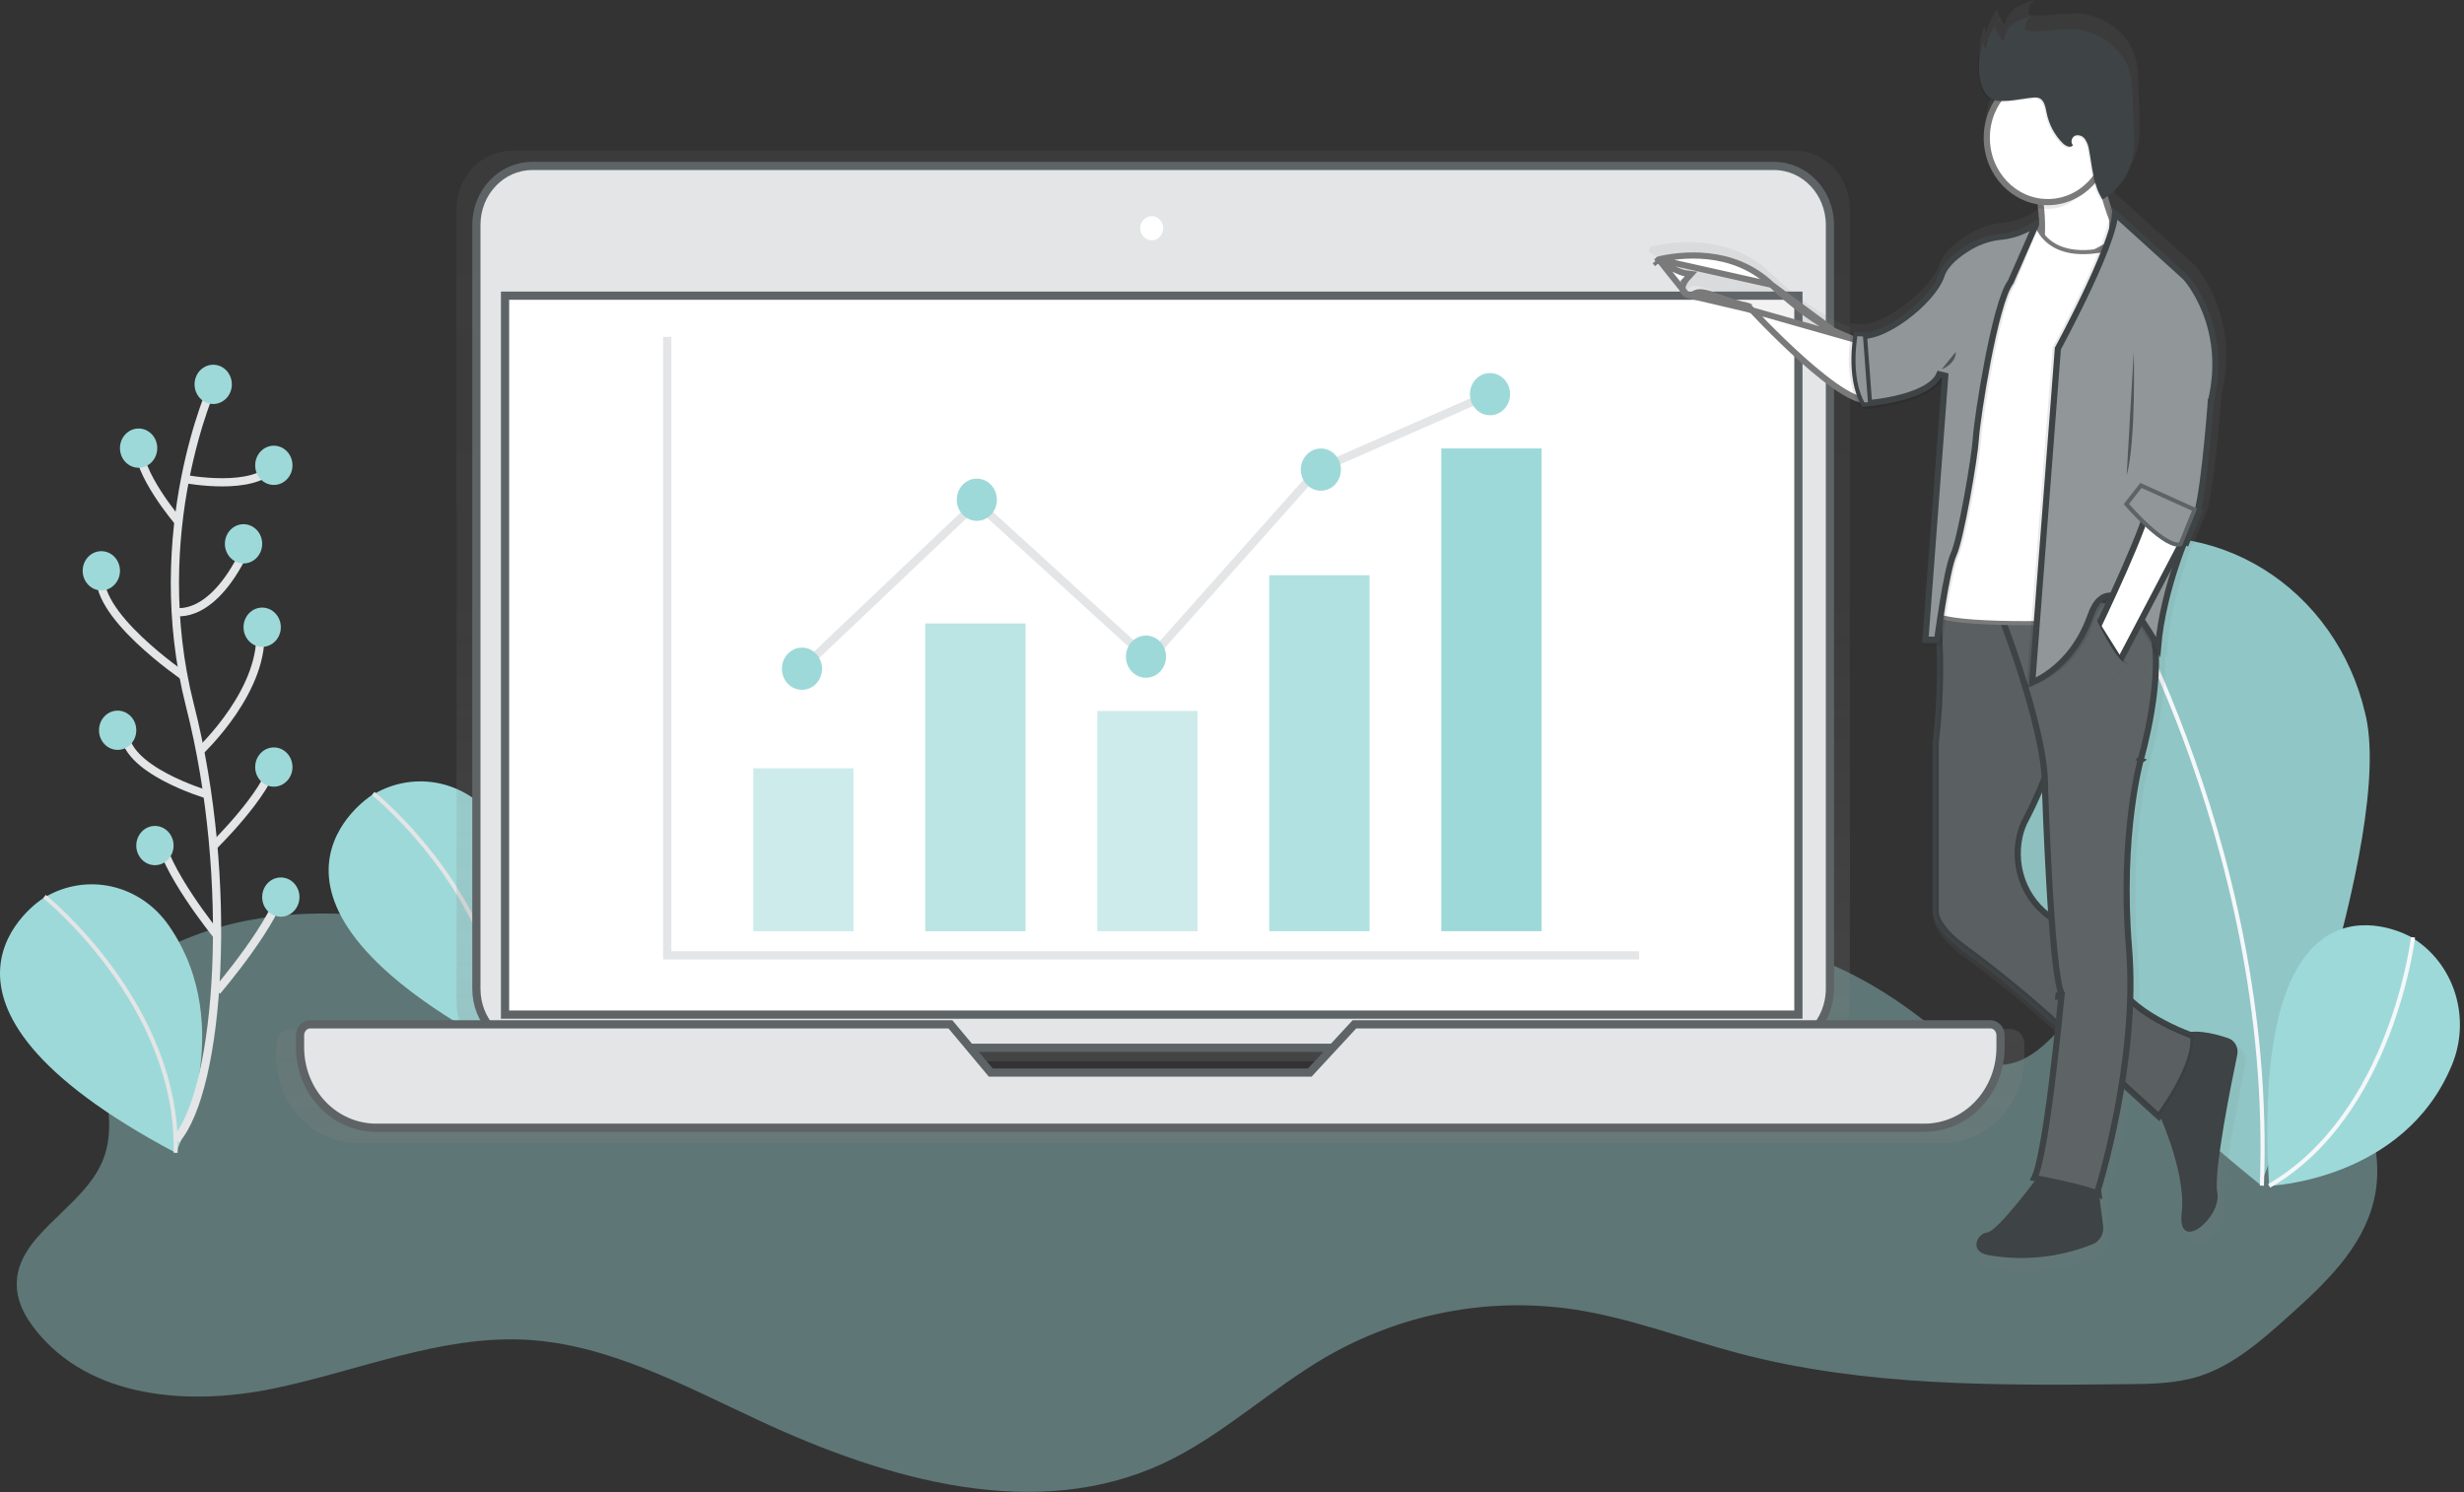 <svg width="601" height="364" viewBox="0 0 601 364" fill="none" xmlns="http://www.w3.org/2000/svg">
<rect x="0" y="0" width="601" height="364" fill="#333333" stroke="none"/>
<path opacity="0.4" d="M148.891 238.348C112.614 225.154 71.136 213.987 37.243 232.946C32.947 235.349 28.715 238.374 26.4 242.876C20.287 254.719 30.004 270.077 25.268 282.595C20.532 295.113 2.709 301.415 4.168 314.787C4.551 318.283 6.35 321.447 8.47 324.174C21.746 341.247 46.086 342.975 66.658 338.738C87.231 334.501 107.35 325.717 128.293 326.822C148.419 327.915 166.935 338.076 185.375 346.629C216.463 361.087 252.771 371.46 283.834 356.929C298.067 350.27 309.834 338.93 323.457 331.013C341.815 320.441 362.917 316.366 383.646 319.388C397.482 321.44 410.69 326.604 424.231 330.165C454.985 338.248 487.086 337.983 518.778 337.666C524.677 337.606 530.671 337.533 536.325 335.759C544.696 333.111 551.602 327.014 558.249 321.05C566.985 313.218 576.187 304.613 579.004 292.902C582.331 279 575.444 264.225 565.231 254.778C555.017 245.332 541.96 240.168 529.218 235.19C526.073 233.972 522.715 232.734 519.495 233.654C517.382 234.263 515.602 235.746 514.023 237.342C504.979 246.503 497.337 262.001 485.004 259.511C480.602 258.624 476.998 255.401 473.514 252.422C454.91 236.534 429.885 224.267 407.432 233.045C391.01 239.466 379.419 255.957 362.778 261.775C350.941 265.919 338.08 264.126 325.627 264.933C307.514 266.098 289.885 272.837 271.746 272.427C225.495 271.381 186.96 224.83 140.897 229.265C137.287 229.61 133.35 230.483 131.136 233.489" fill="#9ED9D9"/>
<path d="M90.564 194.068C90.564 194.068 52.13 218.488 123.004 256.103C123.004 256.103 138.621 225.585 121.357 200.701C118.006 195.852 113.083 192.466 107.519 191.182C101.955 189.899 96.138 190.808 91.168 193.737L90.564 194.068Z" fill="#9ED9D9"/>
<path d="M91.023 193.558C91.023 193.558 123.929 220.037 123.011 256.082" stroke="#E3E5E6" stroke-miterlimit="10"/>
<path d="M576.822 173.725C584.608 203.693 551.395 289.069 551.395 289.069C551.395 289.069 481.508 233.376 473.715 203.408C471.677 196.223 471.024 188.681 471.794 181.226C472.564 173.772 474.742 166.554 478.2 159.998C481.658 153.441 486.326 147.679 491.93 143.049C497.534 138.418 503.96 135.014 510.832 133.035C517.704 131.056 524.882 130.543 531.945 131.525C539.008 132.508 545.813 134.967 551.96 138.757C558.108 142.547 563.473 147.592 567.741 153.596C572.01 159.6 575.095 166.441 576.816 173.718L576.822 173.725Z" fill="#9ED9D9"/>
<path opacity="0.1" d="M576.822 173.725C584.608 203.693 551.395 289.069 551.395 289.069C551.395 289.069 481.508 233.376 473.715 203.408C471.677 196.223 471.024 188.681 471.794 181.226C472.564 173.772 474.742 166.554 478.2 159.998C481.658 153.441 486.326 147.679 491.93 143.049C497.534 138.418 503.96 135.014 510.832 133.035C517.704 131.056 524.882 130.543 531.945 131.525C539.008 132.508 545.813 134.967 551.96 138.757C558.108 142.547 563.473 147.592 567.741 153.596C572.01 159.6 575.095 166.441 576.816 173.718L576.822 173.725Z" fill="black" fill-opacity="0.87"/>
<path d="M511.451 134.476C511.451 134.476 554.954 203.6 551.703 289.235" stroke="#F5F7FA" stroke-miterlimit="10"/>
<path d="M587.922 228.497C587.922 228.497 548.476 205.91 553.469 289.288C553.469 289.288 586.375 288.05 598.054 259.796C600.338 254.301 600.627 248.115 598.866 242.411C597.105 236.707 593.417 231.881 588.501 228.848L587.922 228.497Z" fill="#9ED9D9"/>
<path d="M588.57 228.644C588.57 228.644 583.476 271.924 553.47 289.288" stroke="#F5F7FA" stroke-miterlimit="10"/>
<path d="M10.413 219.204C10.413 219.204 -28.04 243.618 42.841 281.212C42.841 281.212 58.457 250.694 41.193 225.81C37.843 220.962 32.919 217.575 27.355 216.292C21.792 215.008 15.974 215.917 11.004 218.846L10.413 219.204Z" fill="#9ED9D9"/>
<path d="M10.854 218.693C10.854 218.693 43.759 245.173 42.841 281.218" stroke="#E3E5E6" stroke-miterlimit="10"/>
<path d="M490.206 250.986H449.797C450.727 249.017 451.209 246.849 451.206 244.65V50.98C451.206 47.203 449.78 43.581 447.243 40.911C444.706 38.24 441.265 36.74 437.677 36.74H124.891C121.303 36.74 117.862 38.24 115.325 40.911C112.788 43.581 111.363 47.203 111.363 50.98V244.657C111.36 246.855 111.842 249.024 112.772 250.992H70.935C70.464 250.992 69.997 251.09 69.561 251.281C69.126 251.471 68.731 251.751 68.398 252.102C68.065 252.454 67.802 252.872 67.624 253.331C67.445 253.79 67.354 254.282 67.356 254.779V257.817C67.356 263.404 69.465 268.762 73.218 272.712C76.971 276.662 82.061 278.882 87.369 278.882H473.772C479.079 278.882 484.17 276.662 487.923 272.712C491.676 268.762 493.784 263.404 493.784 257.817V254.779C493.787 254.282 493.697 253.789 493.519 253.329C493.341 252.869 493.078 252.451 492.745 252.098C492.412 251.746 492.017 251.466 491.581 251.275C491.145 251.084 490.678 250.986 490.206 250.986ZM241.218 263.034L237.734 258.896H323.759L319.923 263.04L241.218 263.034Z" fill="url(#paint0_linear)"/>
<path d="M129.822 40.48H432.715C440.195 40.48 446.344 46.878 446.344 54.878V241.208C446.344 249.208 440.195 255.605 432.715 255.605H129.822C122.343 255.605 116.193 249.208 116.193 241.208V54.878C116.193 46.878 122.343 40.48 129.822 40.48Z" fill="#E3E5E6" stroke="#5E6366" stroke-width="2"/>
<path d="M123.187 247.509V72.13H438.652V247.509H123.187Z" fill="white" stroke="#5E6366" stroke-width="2"/>
<path d="M280.923 58.618C282.469 58.618 283.722 57.299 283.722 55.672C283.722 54.045 282.469 52.727 280.923 52.727C279.377 52.727 278.124 54.045 278.124 55.672C278.124 57.299 279.377 58.618 280.923 58.618Z" fill="white"/>
<path d="M319.029 261.651H319.466L319.763 261.33L330.372 249.874H485.457C486.102 249.874 486.732 250.143 487.205 250.641C487.679 251.14 487.954 251.828 487.954 252.555V255.52C487.954 258.1 487.471 260.652 486.534 263.033C485.598 265.413 484.226 267.573 482.5 269.389C480.774 271.206 478.728 272.644 476.48 273.624C474.232 274.604 471.824 275.108 469.394 275.108H91.746C86.841 275.108 82.126 273.058 78.64 269.389C75.154 265.719 73.186 260.731 73.186 255.52V252.555C73.186 251.828 73.461 251.14 73.936 250.641C74.408 250.143 75.038 249.874 75.683 249.874H231.814L241.369 261.293L241.669 261.651H242.136H319.029Z" fill="#E3E5E6" stroke="#5E6366" stroke-width="2"/>
<path d="M162.746 82.172V233.052H399.79" stroke="#E3E5E6" stroke-width="2" stroke-miterlimit="10"/>
<path opacity="0.5" d="M208.193 187.421H183.722V227.167H208.193V187.421Z" fill="#9ED9D9"/>
<path opacity="0.7" d="M250.149 152.091H225.678V227.167H250.149V152.091Z" fill="#9ED9D9"/>
<path opacity="0.5" d="M292.104 173.434H267.633V227.16H292.104V173.434Z" fill="#9ED9D9"/>
<path opacity="0.8" d="M334.061 140.314H309.589V227.167H334.061V140.314Z" fill="#9ED9D9"/>
<path d="M376.017 109.399H351.545V227.16H376.017V109.399Z" fill="#9ED9D9"/>
<path d="M195.608 163.133L238.262 122.653L280.218 160.922L321.476 114.557L363.432 96.153" stroke="#E3E5E6" stroke-width="2" stroke-miterlimit="10"/>
<path d="M195.608 168.283C198.31 168.283 200.501 165.977 200.501 163.133C200.501 160.288 198.31 157.982 195.608 157.982C192.906 157.982 190.715 160.288 190.715 163.133C190.715 165.977 192.906 168.283 195.608 168.283Z" fill="#9ED9D9"/>
<path d="M279.52 165.338C282.222 165.338 284.413 163.032 284.413 160.187C284.413 157.343 282.222 155.037 279.52 155.037C276.818 155.037 274.627 157.343 274.627 160.187C274.627 163.032 276.818 165.338 279.52 165.338Z" fill="#9ED9D9"/>
<path d="M322.174 119.707C324.877 119.707 327.067 117.401 327.067 114.557C327.067 111.712 324.877 109.406 322.174 109.406C319.472 109.406 317.281 111.712 317.281 114.557C317.281 117.401 319.472 119.707 322.174 119.707Z" fill="#9ED9D9"/>
<path d="M238.262 127.061C240.965 127.061 243.155 124.755 243.155 121.911C243.155 119.067 240.965 116.761 238.262 116.761C235.56 116.761 233.369 119.067 233.369 121.911C233.369 124.755 235.56 127.061 238.262 127.061Z" fill="#9ED9D9"/>
<path d="M363.432 101.303C366.135 101.303 368.325 98.998 368.325 96.153C368.325 93.309 366.135 91.003 363.432 91.003C360.73 91.003 358.539 93.309 358.539 96.153C358.539 98.998 360.73 101.303 363.432 101.303Z" fill="#9ED9D9"/>
<path d="M545.476 255.322C542.897 254.428 539.073 253.395 536.042 253.759C533.155 252.654 526.369 249.787 521.734 245.471C521.867 241.227 521.764 236.979 521.426 232.748C519.054 204.369 524.388 185.661 524.388 185.661C524.388 185.661 528.577 171.388 528.117 159.545C528.388 160.082 528.539 160.399 528.539 160.399C528.904 150.185 532.212 139.613 534.69 133.026C534.784 132.998 534.877 132.962 534.966 132.92L537.734 126.009C537.954 125.606 538.129 125.177 538.256 124.732L538.702 123.639L538.57 123.58C538.614 123.401 538.658 123.209 538.702 123.017C540.47 115.146 541.847 96.478 541.847 96.478C546.589 76.83 535.331 64.703 535.331 64.703L516.224 47.398C516.319 47.623 516.383 47.862 516.413 48.107L516.256 47.961C515.985 47.147 515.69 46.174 515.4 45.061C516.074 44.552 516.706 43.983 517.287 43.36C519.46 41.201 520.954 38.395 521.57 35.317C521.941 32.91 522.036 30.466 521.853 28.035L521.539 19.688C521.524 18.054 521.367 16.425 521.067 14.822C519.627 8.202 513.18 3.568 506.709 3.264C504.649 3.251 502.591 3.366 500.545 3.608C498.872 3.753 497.191 3.79 495.514 3.72C495.323 3.731 495.133 3.678 494.973 3.568C494.827 3.415 494.744 3.209 494.74 2.992C494.707 2.605 494.749 2.214 494.864 1.844C494.978 1.475 495.163 1.133 495.407 0.841C495.66 0.607 495.955 0.429 496.275 0.318L495.815 0.43C496.042 0.242 496.297 0.097 496.57 0C494.893 0.31 493.279 0.927 491.803 1.82C491.396 2.102 491.022 2.433 490.69 2.807C489.81 3.619 489.239 4.738 489.08 5.958C488.292 5.258 487.704 4.341 487.382 3.31C487.281 2.888 487.281 2.447 487.382 2.026C487.268 2.171 487.159 2.321 487.054 2.476C487.054 2.429 487.054 2.383 487.054 2.337C485.839 3.909 484.979 5.752 484.539 7.725C484.369 7.512 484.242 7.265 484.165 6.999C484.087 6.733 484.06 6.453 484.086 6.176C483.992 6.487 483.904 6.799 483.822 7.11C483.793 6.903 483.793 6.694 483.822 6.487C483.081 8.874 482.747 11.38 482.834 13.889C482.834 16.391 483.891 20.29 486.438 21.17C486.57 21.217 486.702 21.25 486.841 21.283C485.408 23.625 484.55 26.305 484.344 29.082C484.137 31.859 484.589 34.647 485.658 37.195C486.727 39.743 488.38 41.972 490.469 43.682C492.558 45.393 495.017 46.531 497.627 46.994C497.669 47.299 497.709 47.619 497.746 47.954H497.847C497.916 48.616 497.973 49.344 498.01 50.086C497.368 50.749 496.664 51.343 495.91 51.86C493.772 53.191 491.386 54.021 488.916 54.296C485.966 54.54 483.1 55.443 480.507 56.944C477.457 58.738 474.092 61.353 473.036 64.53C471.275 69.826 461.577 78.068 455.073 79.094L452.759 78.955L452.589 78.902V78.948L452.023 78.915H451.992H451.841V78.948L451.256 78.915C451.256 78.915 451.199 79.2 451.117 79.703C447.847 78.518 440.897 75.235 431.853 66.596C421.79 56.977 408.174 58.87 402.922 60.082C402.744 60.123 402.581 60.221 402.457 60.362C402.332 60.504 402.252 60.681 402.226 60.872C402.2 61.063 402.23 61.257 402.312 61.429C402.393 61.602 402.523 61.743 402.683 61.836C404.803 63.061 408.086 64.842 409.602 65.04C409.602 65.04 406.457 68.502 409.803 70.336C410.204 70.54 410.651 70.624 411.095 70.579C411.539 70.533 411.962 70.36 412.319 70.078C413.941 68.827 418.451 71.66 424.985 73.136C424.985 73.136 443.426 93.221 452.583 96.306C452.794 96.744 453.027 97.171 453.281 97.584L453.847 97.537V97.584H454.086L454.155 98.246C454.155 98.246 468.394 97.458 473.023 92.016C473.351 91.707 473.652 91.368 473.922 91.003L468.973 156.54H469.017L468.973 157.162H472.614C472.926 165.223 472.596 173.296 471.627 181.298V224.023C471.627 224.023 471.438 227.783 478.86 233.291C486.641 238.993 494.139 245.111 501.325 251.621L502.224 252.442C500.86 265.516 498.004 289.884 495.621 290.791L497.092 291.062C494.577 294.419 487.432 303.64 485.256 303.885C482.589 304.196 480.809 308.565 485.256 309.499C494.134 311.116 503.263 310.169 511.671 306.758C512.509 306.41 513.213 305.776 513.669 304.958C514.125 304.139 514.307 303.184 514.187 302.243L513.325 295.359C513.488 295.454 513.62 295.6 513.702 295.776C514.293 297.649 513.702 293.28 513.702 293.28C516.139 285.037 518.053 276.634 519.432 268.124L528.237 276.135C528.237 276.135 528.413 275.903 528.721 275.473C530.878 280.623 534.727 291.162 533.866 298.88C532.683 309.472 543.929 300.125 542.753 293.889C541.797 288.845 546.073 267.462 547.74 259.466C547.92 258.602 547.787 257.699 547.369 256.933C546.95 256.167 546.275 255.593 545.476 255.322Z" fill="url(#paint1_linear)"/>
<path d="M403.791 63.876C403.871 64.044 403.998 64.182 404.155 64.272L403.791 63.876ZM403.791 63.876L404.468 63.553C404.452 63.519 404.444 63.476 404.45 63.434C404.456 63.391 404.473 63.357 404.494 63.333C404.515 63.31 404.537 63.299 404.554 63.295L404.554 63.295M403.791 63.876L404.468 63.553C404.484 63.587 404.507 63.609 404.527 63.621L404.529 63.622C405.558 64.214 406.86 64.938 408.086 65.536C409.346 66.15 410.42 66.578 411.033 66.659L412.463 66.848L411.488 67.909C411.489 67.909 411.489 67.909 411.488 67.909L411.488 67.909L411.488 67.909L411.485 67.913L411.467 67.934C411.449 67.953 411.423 67.985 411.389 68.026C411.321 68.109 411.225 68.233 411.118 68.386C410.902 68.698 410.658 69.113 410.507 69.558C410.355 70.005 410.315 70.427 410.427 70.797C410.532 71.144 410.803 71.549 411.482 71.924M404.554 63.295L411.474 71.92C411.477 71.921 411.479 71.923 411.482 71.924M404.554 63.295L404.557 63.294M404.554 63.295L404.557 63.294M411.482 71.924C411.747 72.059 412.039 72.113 412.327 72.084C412.618 72.055 412.9 71.94 413.14 71.749L413.151 71.74L413.151 71.74C413.797 71.243 414.633 71.225 415.423 71.344C416.234 71.466 417.19 71.764 418.237 72.123C418.647 72.263 419.075 72.415 419.523 72.573C421.4 73.237 423.608 74.018 426.144 74.589L426.373 74.64L426.531 74.813L425.979 75.32M411.482 71.924L425.979 75.32M425.979 75.32C426.531 74.813 426.532 74.813 426.532 74.813L426.532 74.814L426.536 74.818L426.549 74.832L426.601 74.889C426.648 74.939 426.718 75.015 426.809 75.113C426.991 75.309 427.26 75.596 427.605 75.961C428.293 76.69 429.285 77.727 430.492 78.958C432.909 81.42 436.187 84.652 439.642 87.737C443.104 90.829 446.715 93.749 449.8 95.607C451.346 96.538 452.718 97.176 453.845 97.451C454.713 97.663 455.348 97.641 455.804 97.457L452.819 82.945M425.979 75.32L452.819 82.945M404.557 63.294C409.631 62.12 422.56 60.355 432.109 69.468M404.557 63.294L432.109 69.468M432.109 69.468C438.379 75.454 443.646 78.847 447.366 80.746M432.109 69.468L447.366 80.746M447.366 80.746C449.226 81.696 450.698 82.272 451.714 82.612M447.366 80.746L451.714 82.612M451.714 82.612C452.181 82.768 452.551 82.875 452.819 82.945M451.714 82.612L452.819 82.945" fill="white" stroke="#7A7A7A" stroke-width="1.5"/>
<path d="M511.901 34.043C511.615 39.122 512.357 43.791 513.213 47.293C513.69 49.244 514.205 50.839 514.601 51.949C514.799 52.504 514.967 52.938 515.087 53.235C515.141 53.368 515.185 53.473 515.217 53.55V59.337L506.576 63.885L497.254 62.522C498.208 58.913 498.18 54.78 497.909 51.506C497.763 49.73 497.543 48.187 497.359 47.087C497.267 46.536 497.185 46.096 497.125 45.792C497.124 45.787 497.123 45.783 497.122 45.778L511.901 34.043Z" fill="white" stroke="#7A7A7A" stroke-width="1.5"/>
<path d="M525.784 269.892C525.784 269.892 533.331 285.422 532.149 295.776C530.967 306.129 541.985 296.994 540.828 290.903C539.891 285.978 544.067 265.086 545.696 257.314C545.873 256.474 545.746 255.595 545.342 254.848C544.938 254.101 544.284 253.538 543.507 253.269C540.029 252.065 534.206 250.588 531.281 252.846C526.96 256.189 525.784 269.892 525.784 269.892Z" fill="#3E4345"/>
<path d="M497.162 286.945C497.162 286.945 487.325 300.343 484.721 300.648C482.118 300.952 480.382 305.216 484.721 306.129C493.386 307.717 502.298 306.801 510.508 303.481C511.329 303.144 512.019 302.526 512.467 301.727C512.916 300.927 513.096 299.992 512.979 299.072L511.319 286.031L497.162 286.945Z" fill="#3E4345"/>
<path d="M472.163 222.71C472.163 222.708 472.163 222.707 472.163 222.706L472.164 222.697V222.679V181.018C473.507 169.628 473.57 158.112 472.351 146.709L480.949 145.502L492.899 147.55L505.318 172.466C505.27 172.602 505.207 172.783 505.128 173.006C504.938 173.545 504.66 174.327 504.313 175.291C503.618 177.219 502.643 179.879 501.524 182.804C499.281 188.669 496.476 195.553 494.188 199.767L494.187 199.77C493.496 201.056 492.976 202.434 492.639 203.866L492.639 203.869C491.696 207.966 492.112 212.279 493.821 216.095C495.53 219.91 498.432 223.004 502.052 224.855C504.779 226.264 507.783 228.077 510.259 230.189C512.75 232.312 514.624 234.668 515.232 237.143C515.858 239.694 517.483 241.944 519.492 243.868C521.506 245.796 523.95 247.439 526.295 248.77C528.644 250.102 530.915 251.134 532.598 251.832C533.44 252.181 534.136 252.447 534.624 252.627C534.75 252.674 534.863 252.714 534.96 252.749C535.17 254.465 534.828 256.488 534.13 258.628C533.377 260.935 532.235 263.306 531.037 265.452C529.84 267.595 528.597 269.496 527.653 270.862C527.211 271.502 526.835 272.023 526.561 272.396L500.919 249.015L500.917 249.013C493.88 242.647 486.539 236.665 478.92 231.091C475.366 228.47 473.684 226.295 472.887 224.826C472.489 224.092 472.311 223.531 472.23 223.172C472.19 222.992 472.174 222.862 472.167 222.785C472.164 222.747 472.163 222.722 472.163 222.71Z" fill="#5E6366" stroke="#3E4345" stroke-width="1.5"/>
<path opacity="0.05" d="M472.162 222.71C472.162 222.708 472.162 222.707 472.162 222.706L472.163 222.697V222.679V181.018C473.506 169.628 473.569 158.112 472.35 146.709L480.948 145.502L492.898 147.55L505.317 172.466C505.269 172.602 505.206 172.783 505.127 173.006C504.937 173.545 504.659 174.327 504.312 175.291C503.617 177.219 502.642 179.879 501.523 182.804C499.28 188.669 496.475 195.553 494.187 199.767L494.186 199.77C493.495 201.056 492.975 202.434 492.638 203.866L492.638 203.869C491.695 207.966 492.111 212.279 493.82 216.095C495.529 219.91 498.431 223.004 502.051 224.855C504.778 226.264 507.782 228.077 510.258 230.189C512.749 232.312 514.623 234.668 515.231 237.143C515.857 239.694 517.482 241.944 519.491 243.868C521.505 245.796 523.949 247.439 526.294 248.77C528.643 250.102 530.914 251.134 532.597 251.832C533.439 252.181 534.135 252.447 534.623 252.627C534.749 252.674 534.862 252.714 534.959 252.749C535.169 254.465 534.827 256.488 534.129 258.628C533.376 260.935 532.234 263.306 531.036 265.452C529.839 267.595 528.596 269.496 527.652 270.862C527.21 271.502 526.834 272.023 526.56 272.396L500.918 249.015L500.916 249.013C493.879 242.647 486.538 236.665 478.919 231.091C475.365 228.47 473.683 226.295 472.886 224.826C472.488 224.092 472.31 223.531 472.229 223.172C472.189 222.992 472.173 222.862 472.166 222.785C472.163 222.747 472.162 222.722 472.162 222.71Z" fill="black" fill-opacity="0.87" stroke="#3E4345" stroke-width="1.5"/>
<path d="M522.935 185.264L522.215 185.052L522.215 185.052L522.216 185.05L522.219 185.039L522.232 184.996C522.243 184.958 522.259 184.9 522.281 184.824C522.324 184.672 522.386 184.447 522.465 184.155C522.623 183.571 522.845 182.722 523.101 181.666C523.613 179.553 524.26 176.612 524.799 173.305C525.882 166.654 526.504 158.654 524.819 152.891C524.063 150.304 521.464 148.508 517.618 147.341C513.81 146.186 509.008 145.722 504.26 145.627C499.522 145.533 494.885 145.807 491.429 146.105C489.702 146.254 488.272 146.409 487.275 146.527C487.05 146.553 486.848 146.578 486.668 146.6C486.726 146.745 486.789 146.907 486.859 147.085C487.208 147.974 487.705 149.261 488.301 150.852C489.493 154.033 491.079 158.431 492.656 163.298C495.796 172.983 498.946 184.657 498.805 192.262L498.805 192.276L498.808 192.372L498.821 192.749C498.832 193.08 498.849 193.567 498.871 194.187C498.916 195.429 498.982 197.208 499.071 199.36C499.247 203.663 499.509 209.454 499.852 215.405C500.195 221.359 500.62 227.465 501.12 232.402C501.37 234.871 501.638 237.038 501.923 238.743C502.214 240.484 502.508 241.644 502.775 242.175L502.089 242.658C502.079 242.754 502.065 242.898 502.046 243.085C502.475 243.041 502.806 242.775 502.827 242.715C502.833 242.691 502.841 242.656 502.843 242.646L502.846 242.626L502.847 242.619C502.847 242.616 502.847 242.617 502.846 242.627C502.844 242.644 502.841 242.672 502.837 242.713C502.829 242.794 502.816 242.916 502.8 243.077C502.788 243.203 502.773 243.352 502.757 243.523C502.73 243.79 502.699 244.11 502.663 244.477C502.543 245.685 502.37 247.414 502.154 249.493C501.72 253.651 501.112 259.213 500.404 264.815C499.697 270.414 498.889 276.068 498.057 280.405C497.641 282.571 497.215 284.43 496.787 285.797C496.597 286.405 496.399 286.937 496.192 287.364C496.602 287.441 497.101 287.536 497.667 287.646C499.28 287.961 501.44 288.401 503.621 288.898C505.797 289.394 508.01 289.952 509.723 290.505C510.559 290.774 511.299 291.05 511.865 291.326C511.854 291.227 511.843 291.132 511.832 291.043C511.809 290.859 511.789 290.702 511.775 290.591L511.758 290.461L511.753 290.426L511.752 290.418L511.752 290.416L511.752 290.415L511.729 290.249L511.779 290.09L512.495 290.314C511.779 290.09 511.779 290.09 511.779 290.09L511.779 290.089L511.781 290.085L511.786 290.069L511.806 290.003C511.824 289.944 511.851 289.855 511.887 289.738C511.957 289.504 512.061 289.157 512.193 288.704C512.456 287.797 512.829 286.47 513.271 284.79C514.154 281.43 515.308 276.66 516.39 271.027C518.558 259.752 520.431 245.061 519.294 231.307C518.145 217.396 518.871 205.848 519.886 197.772C520.393 193.734 520.973 190.563 521.427 188.398C521.654 187.316 521.849 186.485 521.989 185.923C522.058 185.642 522.114 185.428 522.153 185.283C522.161 185.252 522.168 185.224 522.175 185.199C522.184 185.167 522.191 185.14 522.197 185.118L522.209 185.075L522.212 185.064L522.213 185.061L522.213 185.06C522.213 185.059 522.213 185.059 522.935 185.264ZM522.935 185.264L522.215 185.053L522.213 185.059L522.935 185.264Z" fill="#5E6366" stroke="#3E4345" stroke-width="1.5"/>
<path d="M496.742 54.804C496.799 54.954 496.864 55.114 496.938 55.281C497.395 56.312 498.195 57.634 499.568 58.797C502.26 61.078 507.026 62.641 515.359 60.467L503.957 151.87C503.714 151.878 503.372 151.888 502.945 151.9C502.03 151.925 500.722 151.956 499.153 151.98C496.016 152.027 491.837 152.046 487.67 151.932C483.498 151.818 479.356 151.571 476.283 151.091C474.742 150.85 473.503 150.555 472.67 150.205C472.252 150.029 471.972 149.853 471.806 149.69C471.655 149.543 471.625 149.435 471.628 149.355L478.534 93.428L496.742 54.804Z" fill="white" stroke="#7A7A7A"/>
<path opacity="0.1" d="M497.306 52.786C495.046 55.128 492.101 56.6 488.948 56.963C486.068 57.196 483.267 58.071 480.734 59.532C477.759 61.286 474.445 63.835 473.438 66.939C471.413 73.03 458.684 83.079 452.897 80.947L454.923 99.218C454.923 99.218 471.413 98.304 474.306 91.605L469.394 156.804H473.734C473.734 156.804 476.048 139.142 477.784 135.488C479.52 131.834 482.992 111.736 483.281 106.864C483.57 101.992 487.91 73.976 491.671 69.131L497.331 54.666L497.306 52.786Z" fill="black" fill-opacity="0.87"/>
<path opacity="0.1" d="M497.306 53.7C494.721 55.829 491.629 57.169 488.369 57.573C485.49 57.81 482.692 58.69 480.162 60.155C477.187 61.909 473.872 64.457 472.866 67.562C470.841 73.653 458.111 83.701 452.325 81.57L454.35 99.841C454.35 99.841 470.841 98.927 473.734 92.228L468.816 157.387H473.155C473.155 157.387 475.47 139.725 477.206 136.071C478.942 132.417 482.413 112.319 482.703 107.447C482.992 102.575 487.332 74.559 491.093 69.714L497.306 55.521V53.7Z" fill="black" fill-opacity="0.87"/>
<path d="M472.499 156.054H469.624L474.475 91.662L473.039 91.308C472.414 92.754 471.016 93.964 469.129 94.957C467.254 95.944 464.988 96.669 462.777 97.194C460.571 97.719 458.449 98.038 456.876 98.226C456.099 98.319 455.458 98.38 455.009 98.417L453.182 81.928C454.635 82.129 456.284 81.818 457.939 81.219C460.062 80.452 462.321 79.165 464.439 77.634C466.559 76.101 468.562 74.305 470.17 72.496C471.767 70.698 473.018 68.839 473.571 67.176L473.571 67.176L473.573 67.171C474.022 65.785 475.005 64.474 476.282 63.276C477.553 62.084 479.074 61.04 480.533 60.18C482.97 58.775 485.662 57.934 488.429 57.711L488.445 57.71L488.461 57.708C491.364 57.348 494.137 56.277 496.561 54.595L496.562 54.815L490.441 68.748C489.923 69.442 489.432 70.463 488.964 71.673C488.473 72.944 487.986 74.48 487.512 76.185C486.565 79.596 485.656 83.726 484.859 87.845C483.266 96.069 482.101 104.331 481.953 106.82C481.812 109.203 480.88 115.403 479.758 121.497C479.199 124.536 478.596 127.531 478.025 129.99C477.447 132.48 476.921 134.339 476.528 135.166C476.05 136.172 475.565 138.048 475.106 140.205C474.642 142.391 474.188 144.954 473.789 147.396C473.39 149.838 473.046 152.166 472.801 153.882C472.679 154.74 472.581 155.446 472.515 155.937C472.509 155.978 472.504 156.017 472.499 156.054Z" fill="#919699" stroke="#3E4345" stroke-width="1.5"/>
<path opacity="0.1" d="M512.061 41.367C511.684 38.481 512.439 36.681 512.785 33.298L496.294 46.392C496.294 46.392 496.69 48.159 496.992 50.748C497.824 50.889 498.665 50.96 499.508 50.96C505.231 50.96 509.351 46.253 512.061 41.367Z" fill="black" fill-opacity="0.87"/>
<path d="M514.349 33.609C514.349 42.313 507.654 49.303 499.476 49.303C491.298 49.303 484.604 42.313 484.604 33.609C484.604 24.905 491.298 17.915 499.476 17.915C507.654 17.915 514.349 24.905 514.349 33.609Z" fill="white" stroke="#7A7A7A" stroke-width="1.5"/>
<path opacity="0.1" d="M482.425 17.489C482.325 14.716 482.753 11.95 483.683 9.353C483.425 9.762 483.316 10.255 483.376 10.742C483.436 11.229 483.661 11.676 484.01 12.001C484.514 9.171 485.894 6.597 487.935 4.68C486.822 4.872 486.249 6.322 486.526 7.473C486.902 8.599 487.571 9.59 488.457 10.333C488.363 8.592 489.457 6.964 490.841 6.01C492.282 5.139 493.857 4.538 495.495 4.236C494.933 4.446 494.453 4.846 494.13 5.373C493.807 5.899 493.659 6.524 493.708 7.149C493.713 7.361 493.797 7.563 493.941 7.712C494.098 7.818 494.283 7.869 494.469 7.857C496.099 7.923 497.731 7.886 499.356 7.745C501.355 7.508 503.364 7.395 505.375 7.407C511.664 7.685 517.985 12.207 519.394 18.661C519.686 20.227 519.84 21.818 519.853 23.414L520.161 31.563C520.34 33.941 520.247 36.332 519.885 38.686C519.449 40.859 518.563 42.905 517.29 44.676C516.017 46.447 514.388 47.901 512.52 48.934C510.249 45.471 510.048 41.023 509.262 36.899C509.138 35.947 508.802 35.04 508.281 34.251C508.012 33.861 507.634 33.568 507.2 33.414C506.767 33.26 506.298 33.252 505.859 33.39C505.01 33.748 504.646 35.111 505.35 35.72C504.721 36.502 503.545 35.919 502.834 35.224C500.85 33.242 499.483 30.673 498.916 27.856C498.633 26.439 498.35 24.692 497.029 24.209C496.575 24.077 496.1 24.043 495.633 24.109C492.878 24.308 488.57 25.506 485.903 24.586C483.457 23.745 482.425 19.932 482.425 17.489Z" fill="black" fill-opacity="0.87"/>
<path d="M482.715 17.185C482.615 14.412 483.043 11.645 483.973 9.049C483.715 9.457 483.606 9.951 483.666 10.437C483.726 10.924 483.951 11.371 484.3 11.697C484.804 8.867 486.184 6.292 488.225 4.375C487.112 4.567 486.539 6.017 486.816 7.169C487.192 8.294 487.861 9.285 488.747 10.028C488.653 8.288 489.747 6.659 491.131 5.706C492.572 4.834 494.147 4.234 495.785 3.932C495.223 4.141 494.743 4.541 494.42 5.068C494.097 5.595 493.949 6.219 493.998 6.844C494.003 7.057 494.087 7.259 494.231 7.407C494.388 7.513 494.573 7.564 494.759 7.553C496.389 7.619 498.021 7.581 499.646 7.44C501.645 7.203 503.654 7.091 505.665 7.103C511.954 7.381 518.275 11.902 519.684 18.356C519.976 19.922 520.13 21.514 520.143 23.109L520.451 31.259C520.63 33.636 520.537 36.027 520.175 38.381C519.739 40.555 518.853 42.6 517.58 44.371C516.307 46.143 514.678 47.596 512.81 48.629C510.539 45.167 510.338 40.718 509.552 36.594C509.428 35.642 509.092 34.735 508.571 33.946C508.302 33.556 507.924 33.264 507.49 33.109C507.057 32.955 506.588 32.947 506.149 33.086C505.3 33.443 504.936 34.807 505.64 35.416C505.011 36.197 503.835 35.614 503.124 34.919C501.14 32.938 499.773 30.368 499.206 27.551C498.923 26.135 498.64 24.387 497.319 23.904C496.865 23.772 496.39 23.739 495.923 23.805C493.168 24.003 488.86 25.201 486.193 24.281C483.747 23.434 482.715 19.627 482.715 17.185Z" fill="#3E4345"/>
<path opacity="0.1" d="M451.571 80.954C451.571 80.954 449.256 92.208 453.596 99.225L456.055 99.013L454.715 81.139L451.571 80.954Z" fill="black" fill-opacity="0.87"/>
<path d="M452.601 81.535C452.605 81.516 452.608 81.497 452.611 81.479L454.878 81.613L456.148 98.557L454.492 98.7C452.53 95.348 452.05 91.03 452.085 87.463C452.103 85.642 452.254 84.036 452.402 82.886C452.475 82.311 452.548 81.851 452.601 81.535Z" fill="#919699" stroke="#3E4345"/>
<path opacity="0.1" d="M514.375 50.225L533.035 67.125C533.035 67.125 544.029 79.001 539.4 98.186C539.4 98.186 537.375 126.201 535.061 127.419C535.061 127.419 526.96 144.472 526.381 160.611C526.381 160.611 515.532 137.62 510.614 151.628C505.696 165.635 494.262 167.615 494.262 167.615L500.627 84.76C500.627 84.76 516.689 55.375 514.375 50.225Z" fill="black" fill-opacity="0.87"/>
<path d="M539.25 98.01L539.236 98.07L539.231 98.132L539.979 98.186C539.231 98.132 539.231 98.132 539.231 98.132L539.231 98.133L539.231 98.136L539.23 98.151L539.225 98.211L539.208 98.444C539.193 98.649 539.17 98.95 539.14 99.333C539.08 100.1 538.992 101.198 538.879 102.518C538.654 105.16 538.329 108.693 537.932 112.263C537.535 115.836 537.067 119.43 536.556 122.201C536.301 123.59 536.038 124.749 535.775 125.589C535.643 126.01 535.518 126.326 535.405 126.543C535.322 126.702 535.27 126.759 535.261 126.771L535.069 126.871L534.962 127.097L535.64 127.419C534.962 127.097 534.962 127.097 534.962 127.097L534.962 127.098L534.96 127.101L534.955 127.111L534.937 127.15C534.921 127.184 534.898 127.234 534.867 127.3C534.807 127.431 534.718 127.625 534.606 127.877C534.381 128.38 534.059 129.116 533.672 130.048C532.898 131.912 531.861 134.565 530.806 137.725C528.935 143.327 526.996 150.555 526.379 157.824C526.188 157.468 525.978 157.085 525.752 156.681C524.595 154.615 522.989 151.985 521.214 149.786C520.327 148.687 519.383 147.678 518.417 146.898C517.459 146.125 516.427 145.535 515.366 145.355C514.265 145.168 513.188 145.433 512.234 146.259C511.311 147.059 510.537 148.35 509.901 150.161C507.493 157.01 503.647 161.198 500.421 163.673C498.806 164.913 497.343 165.724 496.29 166.224C496.067 166.33 495.863 166.422 495.679 166.501L501.941 85.017C501.969 84.966 502.004 84.902 502.045 84.825C502.163 84.607 502.335 84.287 502.553 83.879C502.989 83.062 503.609 81.889 504.345 80.467C505.818 77.622 507.759 73.773 509.628 69.76C511.495 65.752 513.299 61.562 514.493 58.041C515.089 56.282 515.54 54.667 515.767 53.313C515.837 52.899 515.888 52.494 515.914 52.106L533.084 67.656L533.087 67.66C533.105 67.68 533.133 67.712 533.17 67.754C533.244 67.839 533.354 67.969 533.494 68.143C533.773 68.491 534.172 69.013 534.639 69.701C535.573 71.078 536.775 73.116 537.837 75.742C539.959 80.99 541.522 88.595 539.25 98.01Z" fill="#919699" stroke="#3E4345" stroke-width="1.5"/>
<path d="M524.253 122.05C524.337 122.015 524.437 121.978 524.551 121.942C525.006 121.801 525.707 121.681 526.635 121.816C528.432 122.077 531.205 123.314 534.742 127.488L517.064 161.213L511.759 152.784C511.854 152.586 511.984 152.313 512.145 151.975C512.504 151.221 513.017 150.139 513.63 148.828C514.857 146.207 516.487 142.669 518.099 139.006C519.711 135.345 521.309 131.55 522.469 128.416C523.049 126.85 523.524 125.436 523.837 124.281C523.994 123.703 524.113 123.178 524.183 122.724C524.219 122.493 524.245 122.265 524.253 122.05Z" fill="white" stroke="#3E4345" stroke-width="1.5"/>
<path d="M533.237 133.139L536.935 124.076" stroke="#3E4345"/>
<path d="M518.827 123.162C518.761 123.088 518.703 123.021 518.651 122.961L522.206 118.417L535.29 124.333L531.852 132.756C531.513 132.872 531.094 132.881 530.586 132.77C529.99 132.639 529.311 132.351 528.574 131.934C527.101 131.099 525.479 129.797 523.959 128.415C522.444 127.036 521.05 125.595 520.033 124.497C519.525 123.949 519.112 123.487 518.827 123.162Z" fill="#919699" stroke="#5E6366"/>
<path opacity="0.1" d="M511.533 150.522C511.533 150.522 516.407 161.035 519.005 161.644L515.231 166.212L509.734 155.249L511.533 150.522Z" fill="black" fill-opacity="0.87"/>
<path d="M511.243 150.847C511.243 150.847 516.117 161.359 518.715 161.968L514.941 166.536L509.432 155.553L511.243 150.847Z" fill="#5E6366"/>
<path opacity="0.5" d="M520.451 85.826C520.451 85.826 521.029 107.751 518.715 115.973L520.451 85.826Z" fill="black" fill-opacity="0.87"/>
<path opacity="0.5" d="M473.583 90.089C473.583 90.089 477.055 88.871 477.055 85.826L473.583 90.089Z" fill="black" fill-opacity="0.87"/>
<path d="M52.005 93.757C52.005 93.757 35.514 129.663 46.344 172.156C57.174 214.649 53.734 265.496 42.935 278.074" stroke="#E3E5E6" stroke-width="2" stroke-miterlimit="10"/>
<path d="M52.004 98.55C54.516 98.55 56.551 96.407 56.551 93.764C56.551 91.12 54.516 88.978 52.004 88.978C49.493 88.978 47.457 91.12 47.457 93.764C47.457 96.407 49.493 98.55 52.004 98.55Z" fill="#9ED9D9"/>
<path d="M45.149 116.854C45.149 116.854 62.244 120.098 66.791 113.544" stroke="#E3E5E6" stroke-width="2" stroke-miterlimit="10"/>
<path d="M43.527 127.28C43.527 127.28 33.244 115.305 33.81 108.122" stroke="#E3E5E6" stroke-width="2" stroke-miterlimit="10"/>
<path d="M42.652 149.219C42.652 149.219 52.005 151.814 60.539 132.669" stroke="#E3E5E6" stroke-width="2" stroke-miterlimit="10"/>
<path d="M45.149 165.172C45.149 165.172 21.879 149.41 24.715 139.242" stroke="#E3E5E6" stroke-width="2" stroke-miterlimit="10"/>
<path d="M48.784 183.211C48.784 183.211 65.086 167.986 63.382 153.005" stroke="#E3E5E6" stroke-width="2" stroke-miterlimit="10"/>
<path d="M50.558 193.816C50.558 193.816 29.803 187.713 30.432 178.141" stroke="#E3E5E6" stroke-width="2" stroke-miterlimit="10"/>
<path d="M52.004 206.453C52.004 206.453 65.079 193.703 66.784 185.932" stroke="#E3E5E6" stroke-width="2" stroke-miterlimit="10"/>
<path d="M52.916 228.134C52.916 228.134 39.501 211.65 38.929 203.276" stroke="#E3E5E6" stroke-width="2" stroke-miterlimit="10"/>
<path d="M52.916 241.777C52.916 241.777 67.929 224.221 69.061 215.847" stroke="#E3E5E6" stroke-width="2" stroke-miterlimit="10"/>
<path d="M33.809 114.106C36.32 114.106 38.356 111.964 38.356 109.32C38.356 106.677 36.32 104.534 33.809 104.534C31.298 104.534 29.262 106.677 29.262 109.32C29.262 111.964 31.298 114.106 33.809 114.106Z" fill="#9ED9D9"/>
<path d="M28.697 182.927C31.208 182.927 33.244 180.784 33.244 178.141C33.244 175.497 31.208 173.354 28.697 173.354C26.185 173.354 24.149 175.497 24.149 178.141C24.149 180.784 26.185 182.927 28.697 182.927Z" fill="#9ED9D9"/>
<path d="M24.715 144.028C27.227 144.028 29.262 141.886 29.262 139.242C29.262 136.599 27.227 134.456 24.715 134.456C22.204 134.456 20.168 136.599 20.168 139.242C20.168 141.886 22.204 144.028 24.715 144.028Z" fill="#9ED9D9"/>
<path d="M66.79 118.297C69.302 118.297 71.338 116.154 71.338 113.511C71.338 110.867 69.302 108.725 66.79 108.725C64.279 108.725 62.243 110.867 62.243 113.511C62.243 116.154 64.279 118.297 66.79 118.297Z" fill="#9ED9D9"/>
<path d="M66.79 191.903C69.302 191.903 71.338 189.761 71.338 187.117C71.338 184.474 69.302 182.331 66.79 182.331C64.279 182.331 62.243 184.474 62.243 187.117C62.243 189.761 64.279 191.903 66.79 191.903Z" fill="#9ED9D9"/>
<path d="M59.401 137.448C61.912 137.448 63.948 135.305 63.948 132.662C63.948 130.019 61.912 127.876 59.401 127.876C56.889 127.876 54.853 130.019 54.853 132.662C54.853 135.305 56.889 137.448 59.401 137.448Z" fill="#9ED9D9"/>
<path d="M68.494 223.625C71.006 223.625 73.042 221.482 73.042 218.839C73.042 216.196 71.006 214.053 68.494 214.053C65.983 214.053 63.947 216.196 63.947 218.839C63.947 221.482 65.983 223.625 68.494 223.625Z" fill="#9ED9D9"/>
<path d="M37.79 211.055C40.302 211.055 42.337 208.912 42.337 206.269C42.337 203.625 40.302 201.482 37.79 201.482C35.279 201.482 33.243 203.625 33.243 206.269C33.243 208.912 35.279 211.055 37.79 211.055Z" fill="#9ED9D9"/>
<path d="M63.948 157.791C66.459 157.791 68.495 155.648 68.495 153.005C68.495 150.362 66.459 148.219 63.948 148.219C61.436 148.219 59.4 150.362 59.4 153.005C59.4 155.648 61.436 157.791 63.948 157.791Z" fill="#9ED9D9"/>
<defs>
<linearGradient id="paint0_linear" x1="280.57" y1="278.855" x2="280.57" y2="36.734" gradientUnits="userSpaceOnUse">
<stop stop-color="#808080" stop-opacity="0.25"/>
<stop offset="0.54" stop-color="#808080" stop-opacity="0.12"/>
<stop offset="1" stop-color="#808080" stop-opacity="0.1"/>
</linearGradient>
<linearGradient id="paint1_linear" x1="128288" y1="199741" x2="128288" y2="54318.5" gradientUnits="userSpaceOnUse">
<stop stop-color="#808080" stop-opacity="0.25"/>
<stop offset="0.54" stop-color="#808080" stop-opacity="0.12"/>
<stop offset="1" stop-color="#808080" stop-opacity="0.1"/>
</linearGradient>
</defs>
</svg>
